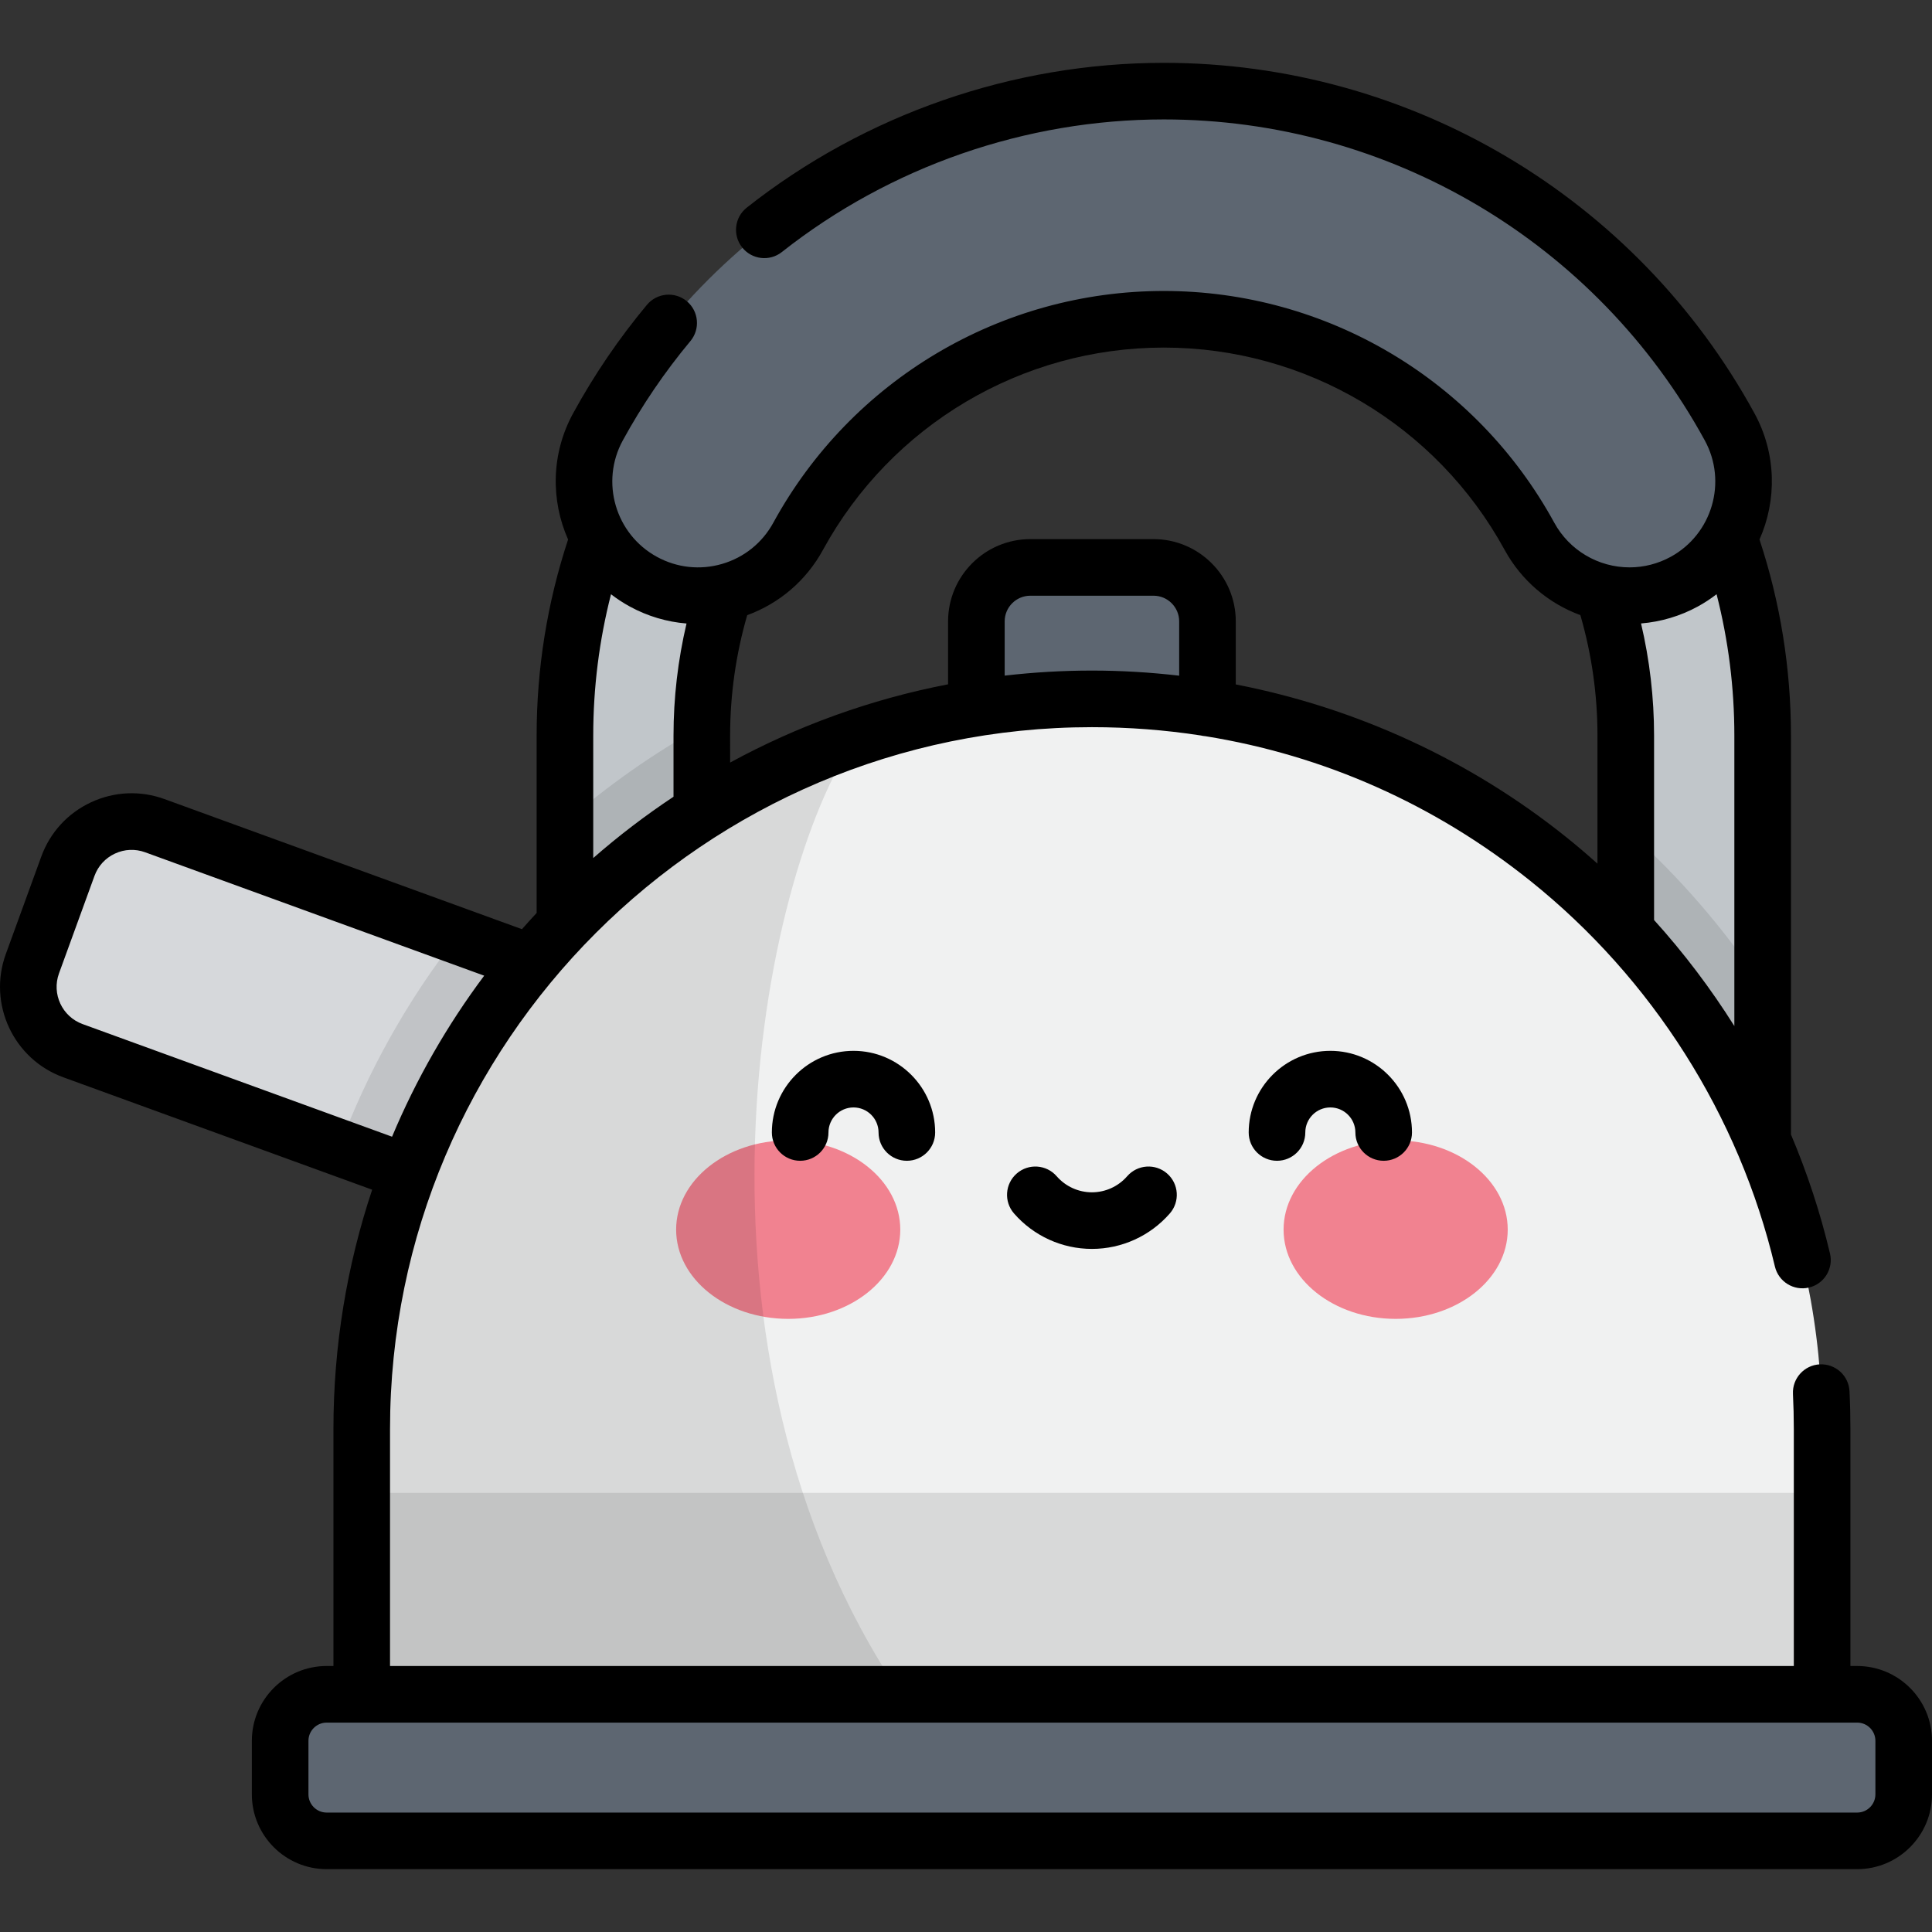 <?xml version="1.0" encoding="iso-8859-1"?>
<!-- Generator: Adobe Illustrator 19.0.0, SVG Export Plug-In . SVG Version: 6.00 Build 0)  -->
<svg version="1.1" id="Capa_1" xmlns="http://www.w3.org/2000/svg" xmlns:xlink="http://www.w3.org/1999/xlink" x="0px" y="0px"
	 viewBox="0 0 512.001 512.001" style="enable-background:new 0 0 512.001 512.001;" xml:space="preserve">
<rect x="0" y="0" width="512.001" height="512.001" fill="#333333" stroke="none"/>
<path style="fill:#5D6671;" d="M305.693,150.371h-32.644c-7.898,0-14.301,6.403-14.301,14.301v37.131h61.245v-37.132
	C319.995,156.773,313.592,150.371,305.693,150.371z"/>
<path style="fill:#C1C6CA;" d="M448.985,321.623c-10.017,0-18.138-8.121-18.138-18.138V194.946
	c0-67.508-54.92-122.428-122.428-122.428S185.99,127.438,185.99,194.946v53.042c0,10.017-8.12,18.137-18.137,18.137
	s-18.137-8.121-18.137-18.137v-53.042c0-87.51,71.195-158.703,158.704-158.703s158.703,71.194,158.703,158.703v108.539
	C467.122,313.503,459.002,321.623,448.985,321.623z"/>
<path style="fill:#D6D8DB;" d="M146.506,324.731L19.332,278.443C10.001,275.047,5.191,264.73,8.587,255.4l9.404-25.838
	c3.396-9.331,13.713-14.141,23.043-10.745l127.174,46.287L146.506,324.731z"/>
<path style="opacity:0.1;enable-background:new    ;" d="M167.852,266.126c10.017,0,18.137-8.121,18.137-18.137v-53.042
	c0-0.816,0.015-1.628,0.031-2.44c-12.854,7.159-25.018,15.693-36.306,25.533v29.948
	C149.714,258.005,157.835,266.126,167.852,266.126z"/>
<path style="opacity:0.1;enable-background:new    ;" d="M439.905,228.184c-2.947-2.947-5.973-5.784-9.058-8.535v83.837
	c0,10.017,8.12,18.137,18.138,18.137c10.017,0,18.137-8.12,18.137-18.137v-42.029C459.273,249.611,450.183,238.462,439.905,228.184z
	"/>
<path style="opacity:0.1;enable-background:new    ;" d="M121.284,248.025c-13.37,17.125-23.909,36.019-31.405,56.095l56.627,20.611
	l21.702-59.627L121.284,248.025z"/>
<path style="fill:#F0F1F1;" d="M482.881,378.717c0-106.872-86.637-193.51-193.51-193.51s-193.51,86.637-193.51,193.51v70.293
	h387.019L482.881,378.717L482.881,378.717z"/>
<g>
	<path style="fill:#5D6671;" d="M492.175,487.85H86.568c-6.808,0-12.326-5.519-12.326-12.326v-14.187
		c0-6.808,5.519-12.326,12.326-12.326h405.607c6.808,0,12.326,5.519,12.326,12.326v14.187
		C504.501,482.331,498.983,487.85,492.175,487.85z"/>
	<path style="fill:#5D6671;" d="M431.871,157.859c-10.697,0-21.061-5.689-26.552-15.736c-19.392-35.476-56.521-57.513-96.901-57.513
		s-77.509,22.038-96.901,57.513c-8.007,14.651-26.374,20.035-41.024,12.026c-14.649-8.007-20.034-26.374-12.027-41.024
		c29.998-54.88,87.457-88.974,149.951-88.974s119.953,34.093,149.951,88.974c8.007,14.65,2.623,33.017-12.027,41.024
		C441.741,156.665,436.771,157.859,431.871,157.859z"/>
</g>
<rect x="95.862" y="395.623" style="opacity:0.1;enable-background:new    ;" width="387.023" height="53.38"/>
<g>
	<ellipse style="fill:#F18290;" cx="208.883" cy="325.863" rx="29.7" ry="23.652"/>
	<ellipse style="fill:#F18290;" cx="369.864" cy="325.863" rx="29.7" ry="23.652"/>
</g>
<path style="opacity:0.1;enable-background:new    ;" d="M226.874,195.528c-76.203,25.991-131.011,98.187-131.011,183.189v70.293
	h142.814C177.331,358.29,201.077,232.535,226.874,195.528z"/>
<path d="M298.712,311.716c-2.358,2.707-5.763,4.259-9.341,4.259s-6.982-1.552-9.341-4.259c-2.722-3.122-7.459-3.447-10.582-0.726
	c-3.122,2.722-3.448,7.459-0.727,10.582c5.208,5.976,12.735,9.403,20.649,9.403c7.915,0,15.441-3.428,20.65-9.403
	c2.721-3.123,2.396-7.86-0.727-10.582C306.171,308.269,301.434,308.593,298.712,311.716z M492.175,441.51h-1.794v-62.792
	c0-3.334-0.082-6.71-0.246-10.032c-0.204-4.136-3.705-7.299-7.859-7.123c-4.137,0.203-7.327,3.722-7.124,7.859
	c0.151,3.078,0.228,6.206,0.228,9.296v62.792H103.362v-62.792c0-102.566,83.444-186.009,186.009-186.009
	c9.76,0,19.385,0.744,28.828,2.196c0.406,0.1,0.824,0.167,1.254,0.198c31.417,5.051,60.755,18.048,86.095,38.338
	c32.313,25.875,55.334,62.174,64.823,102.207c0.956,4.03,4.997,6.521,9.028,5.568c4.03-0.955,6.523-4.997,5.568-9.027
	c-2.561-10.803-6.033-21.354-10.345-31.541v-105.7c0-17.753-2.805-35.22-8.336-51.972c4.614-10.385,4.524-22.727-1.335-33.446
	c-31.314-57.288-91.295-92.877-156.533-92.877c-39.927,0-79.175,13.626-110.512,38.368c-3.251,2.567-3.806,7.283-1.239,10.534
	c2.567,3.252,7.284,3.804,10.534,1.239C235.904,44.131,271.85,31.65,308.418,31.65c59.751,0,114.688,32.598,143.371,85.071
	c6.01,10.998,1.954,24.835-9.044,30.847c-3.34,1.826-7.1,2.791-10.874,2.791c-8.329,0-15.981-4.534-19.971-11.834
	c-20.707-37.882-60.359-61.415-103.482-61.415s-82.775,23.533-103.483,61.416c-2.911,5.327-7.723,9.202-13.549,10.91
	c-5.825,1.705-11.968,1.045-17.296-1.869c-10.997-6.011-15.054-19.848-9.043-30.846c5.099-9.328,11.127-18.188,17.919-26.334
	c2.652-3.182,2.224-7.911-0.958-10.563c-3.181-2.651-7.911-2.224-10.564,0.958c-7.414,8.893-13.995,18.564-19.56,28.746
	c-5.859,10.718-5.949,23.06-1.335,33.444c-5.531,16.754-8.336,34.221-8.336,51.973v46.999c-1.316,1.415-2.614,2.847-3.89,4.3
	l-94.725-34.476c-6.395-2.327-13.314-2.026-19.482,0.851c-6.168,2.876-10.847,7.981-13.174,14.377l-9.404,25.838
	c-4.805,13.202,2.026,27.852,15.228,32.657l81.859,29.793c-6.651,19.949-10.264,41.275-10.264,63.431v62.792h-1.794
	c-10.932,0-19.826,8.894-19.826,19.826v14.188c0,10.933,8.894,19.826,19.826,19.826h405.608c10.932,0,19.826-8.894,19.826-19.826
	v-14.188C512.001,450.404,503.107,441.51,492.175,441.51z M449.941,160.73c1.768-0.966,3.425-2.057,4.972-3.251
	c3.126,12.199,4.709,24.751,4.709,37.467v76.966c-6.251-9.947-13.372-19.356-21.275-28.097v-48.868
	c0-10.056-1.166-20.012-3.451-29.725C440.143,164.792,445.293,163.271,449.941,160.73z M312.495,179.064
	c-7.654-0.892-15.374-1.356-23.122-1.356c-7.82,0-15.533,0.464-23.123,1.338v-14.375c0-3.75,3.051-6.801,6.801-6.801h32.644
	c3.75,0,6.8,3.051,6.8,6.801V179.064z M193.49,194.947c0-10.852,1.53-21.57,4.53-31.921c8.583-3.145,15.655-9.209,20.079-17.304
	c18.075-33.068,52.684-53.61,90.32-53.61s72.245,20.542,90.32,53.61c4.449,8.139,11.646,14.192,20.077,17.298
	c3.001,10.353,4.531,21.073,4.531,31.927v33.935c-2.74-2.455-5.544-4.845-8.424-7.15c-25.448-20.378-55.603-34.182-87.429-40.352
	v-16.708c0-12.021-9.78-21.801-21.8-21.801h-32.644c-12.021,0-21.801,9.78-21.801,21.801v16.678
	c-20.526,3.957-39.955,11.033-57.758,20.737L193.49,194.947L193.49,194.947z M157.214,194.947c0-12.715,1.583-25.268,4.71-37.467
	c1.547,1.194,3.204,2.285,4.971,3.251c4.723,2.582,9.833,4.085,15.042,4.506c-2.283,9.708-3.448,19.659-3.448,29.71v16.198
	c-7.453,4.949-14.561,10.376-21.275,16.247V194.947z M21.897,271.396c-5.429-1.977-8.239-8.001-6.263-13.431l9.404-25.838
	c0.957-2.631,2.881-4.73,5.418-5.913c2.536-1.185,5.381-1.308,8.012-0.35l89.849,32.702c-9.789,13.088-18.017,27.408-24.418,42.675
	L21.897,271.396z M497.001,475.524c0,2.661-2.165,4.826-4.826,4.826H86.568c-2.661,0-4.826-2.165-4.826-4.826v-14.188
	c0-2.661,2.165-4.826,4.826-4.826h405.607c2.661,0,4.826,2.165,4.826,4.826V475.524z M204.552,300.12c0,4.143,3.358,7.5,7.5,7.5
	c4.142,0,7.5-3.357,7.5-7.5c0-3.659,2.977-6.636,6.637-6.636c3.66,0,6.637,2.977,6.637,6.636c0,4.143,3.358,7.5,7.5,7.5
	s7.5-3.357,7.5-7.5c0-11.93-9.706-21.636-21.637-21.636C214.258,278.485,204.552,288.191,204.552,300.12z M330.918,300.12
	c0,4.143,3.358,7.5,7.5,7.5s7.5-3.357,7.5-7.5c0-3.659,2.977-6.636,6.637-6.636c3.659,0,6.636,2.977,6.636,6.636
	c0,4.143,3.358,7.5,7.5,7.5s7.5-3.357,7.5-7.5c0-11.93-9.706-21.636-21.636-21.636C340.624,278.485,330.918,288.191,330.918,300.12z
	"/>
<g>
</g>
<g>
</g>
<g>
</g>
<g>
</g>
<g>
</g>
<g>
</g>
<g>
</g>
<g>
</g>
<g>
</g>
<g>
</g>
<g>
</g>
<g>
</g>
<g>
</g>
<g>
</g>
<g>
</g>
</svg>
